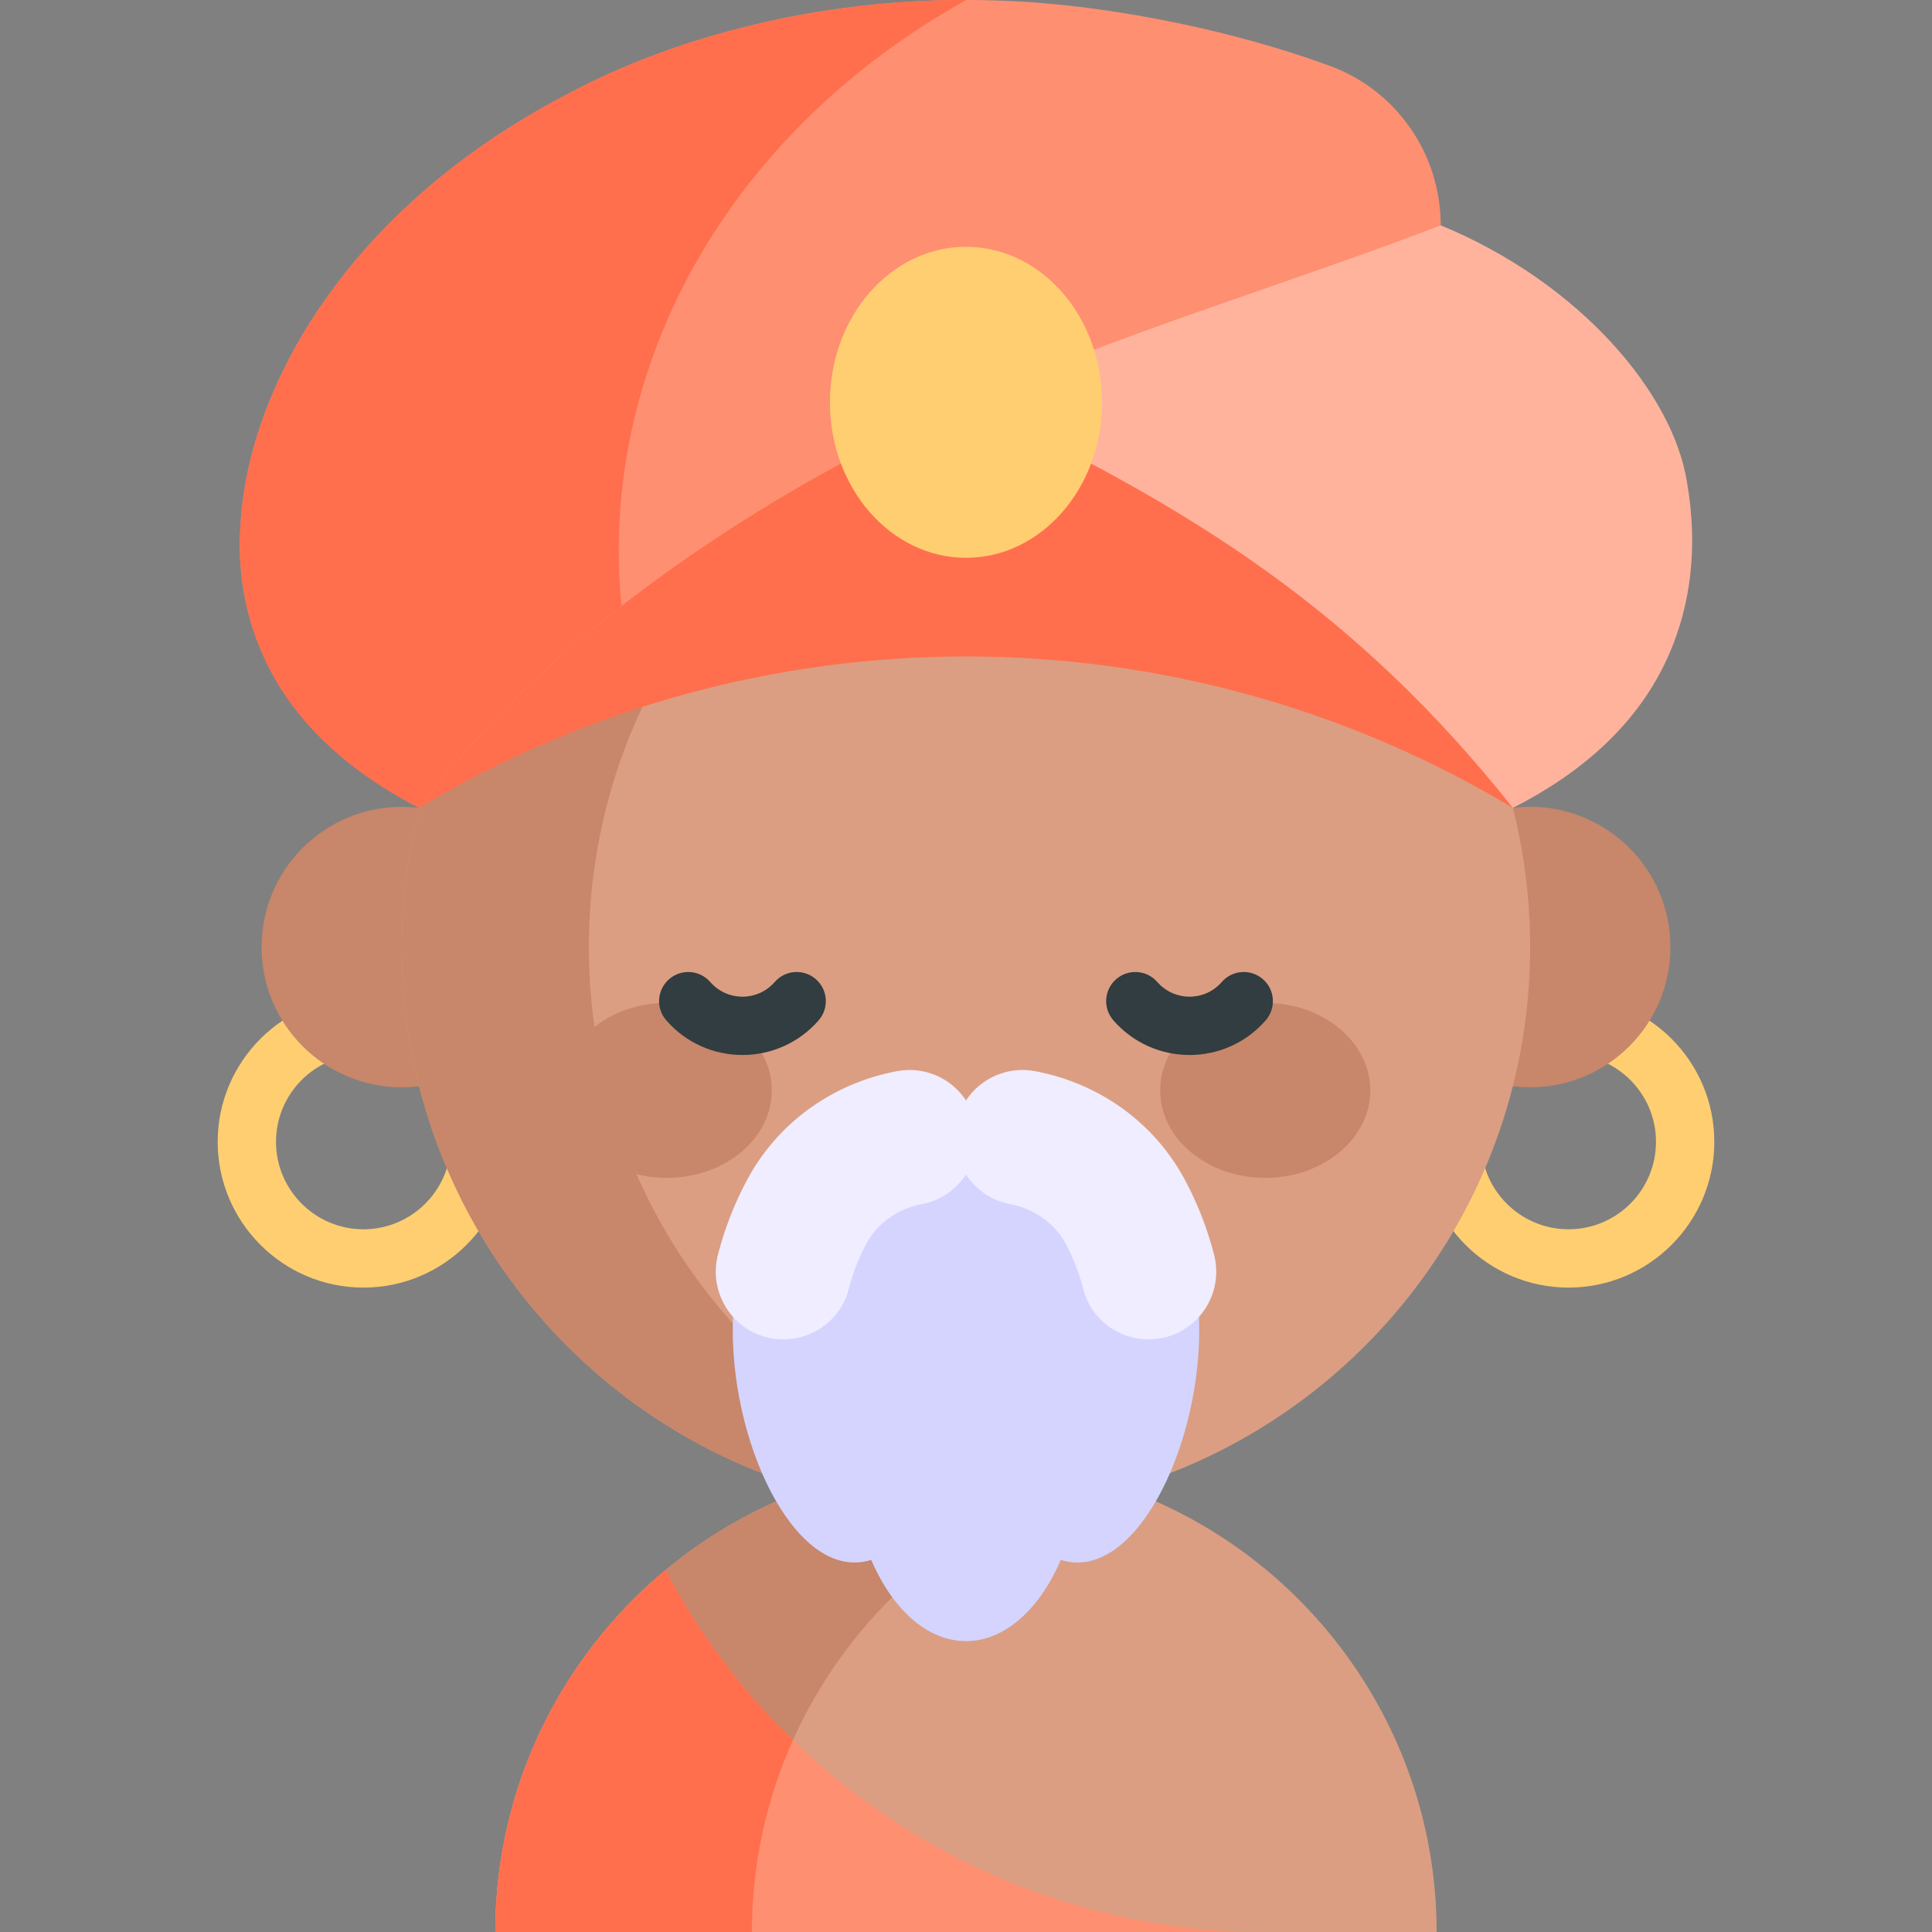 <svg id="Capa_1" enable-background="new 0 0 497 497" height="512" viewBox="0 0 497 497" width="512" xmlns="http://www.w3.org/2000/svg"><rect x="0" y="0" width="497" height="497" fill="#808080" stroke="none"/><g><g fill="#ffce71"><path d="m116 293.73c0 12.407-10.093 22.5-22.5 22.5s-22.5-10.094-22.5-22.5 10.093-22.5 22.5-22.5v-15c-20.678 0-37.5 16.822-37.5 37.5s16.822 37.5 37.5 37.5 37.5-16.822 37.5-37.5z"/><path d="m403.5 256.23v15c12.407 0 22.5 10.093 22.5 22.5s-10.093 22.5-22.5 22.5-22.5-10.093-22.5-22.5h-15c0 20.678 16.822 37.5 37.5 37.5s37.5-16.822 37.5-37.5-16.822-37.5-37.5-37.5z"/></g><g><path d="m289.197 382.971c-2.534-.907-5.108-1.729-7.716-2.468-10.49-2.976-21.552-4.577-32.983-4.577-66.744 0-121.072 54.34-121.072 121.075h242.147c0-52.027-33.18-97.134-80.376-114.03z" fill="#db9e82"/><path d="m248.499 375.925c-29.359 0-56.315 10.514-77.302 27.972-26.725 22.231-43.77 55.722-43.77 93.103h66c0-54.913 37.002-102.005 88.055-116.498-10.49-2.976-21.552-4.577-32.983-4.577z" fill="#c8866a"/></g><g><path d="m203.984 447.666c-13.027-12.631-24.173-27.342-32.787-43.768-26.727 22.231-43.77 55.72-43.77 93.103h66 131.232c-45.486-.001-88.759-18.389-120.675-49.335z" fill="#ff8f71"/><path d="m171.196 403.897c-26.727 22.231-43.77 55.72-43.77 93.103h66c0-17.51 3.764-34.229 10.545-49.346-13.026-12.631-24.16-27.33-32.775-43.757z" fill="#ff6f4d"/></g><g fill="#c8866a"><circle cx="103.372" cy="243.629" r="36.081"/><circle cx="393.628" cy="243.629" r="36.081"/></g><g><g><path d="m289.184 382.966c60.347-17.591 104.443-73.311 104.443-139.337 0-80.153-64.976-145.129-145.129-145.129-80.15 0-145.127 64.976-145.127 145.129 0 66.026 44.097 121.746 104.442 139.337 12.91 3.763 26.56 5.789 40.684 5.789 14.127.001 27.777-2.026 40.687-5.789z" fill="#db9e82"/><path d="m151.481 243.629c0-71.957 52.372-131.671 121.073-143.133-7.825-1.306-15.859-1.996-24.055-1.996-80.15 0-145.127 64.976-145.127 145.129 0 80.15 64.977 145.126 145.127 145.126 8.196 0 16.229-.69 24.055-1.996-68.701-11.461-121.073-71.175-121.073-143.13z" fill="#c8866a"/></g><g fill="#c8866a"><ellipse cx="171.522" cy="280.5" rx="27.022" ry="22.5"/><ellipse cx="325.478" cy="280.5" rx="27.022" ry="22.5"/></g></g><g fill="#313d40"><path d="m209.871 251.89c-3.123-2.721-7.86-2.396-10.582.727-4.391 5.041-12.196 5.037-16.584 0-2.722-3.123-7.459-3.447-10.582-.727-3.123 2.722-3.448 7.459-.727 10.582 10.372 11.901 28.84 11.888 39.202 0 2.721-3.123 2.396-7.861-.727-10.582z"/><path d="m324.877 251.89c-3.123-2.721-7.861-2.396-10.582.727-4.391 5.041-12.196 5.037-16.584 0-2.721-3.123-7.459-3.447-10.582-.727-3.123 2.722-3.448 7.459-.727 10.582 10.372 11.901 28.84 11.889 39.202 0 2.721-3.123 2.396-7.861-.727-10.582z"/></g><g><path d="m107.843 76.61-.019 131.209c86.647-51.925 194.705-51.925 281.353 0l.159-131.209z" fill="#ff6f4d"/><path d="m433.97 124.034c-3.641-23.077-27.79-51.409-63.348-66.072l-82.036-.029-40 45.519c57.77 26.75 100.534 53.876 140.59 104.368 17.211-8.71 32.39-21.418 40.267-39.696 5.408-12.546 7.45-27.275 4.527-44.09z" fill="#ffb39d"/><path d="m342.147 16.962c-20.581-7.549-44.413-12.912-66.461-15.433-8.745-.99-17.785-1.529-27.12-1.528-37.636-.098-74.559 9.124-103.008 24.43-55.87 29.226-81.346 74.631-83.639 109.827-2.722 36.194 19.812 60.143 45.905 73.562 16.357-21.263 31.533-35.614 50.009-50.353 28.753-22.544 61.593-41.844 98.844-57.505 36.831-15.895 78.072-28.149 113.946-42-.001-18.273-11.321-34.708-28.476-41z" fill="#ff8f71"/><path d="m248.566.001c-37.636-.098-74.559 9.123-103.008 24.43-55.87 29.226-81.346 74.631-83.639 109.827-.954 12.686 1.197 23.983 5.517 33.884 8.006 18.346 23.44 30.962 40.387 39.677 16.357-21.263 31.533-35.614 50.009-50.353.68-.533 1.374-1.056 2.059-1.585-6.087-61.267 27.195-121.64 88.675-155.88z" fill="#ff6f4d"/></g><g><path d="m278.5 302.167h-60c-16.569 0-30 12.386-30 40 0 31.094 16.953 65.006 35.617 59.112 5.444 12.643 14.333 20.888 24.383 20.888s18.939-8.245 24.383-20.888c18.663 5.894 35.617-28.016 35.617-59.112 0-27.615-13.431-40-30-40z" fill="#d4d4ff"/><path d="m312.307 322.706c-1.723-6.645-4.228-13.088-7.471-19.157-7.828-14.646-21.891-24.852-38.583-27.999-7.104-1.339-14.007 1.845-17.751 7.521-3.745-5.676-10.65-8.86-17.752-7.521-16.692 3.146-30.754 13.352-38.582 27.999-3.243 6.068-5.747 12.511-7.471 19.156-2.866 11.048 5.409 21.844 16.822 21.844 7.864 0 14.856-5.252 16.795-12.874 1.036-4.069 2.559-8.015 4.542-11.726 2.792-5.225 8.153-9.04 14.341-10.207 4.829-.911 8.803-3.771 11.305-7.577 2.502 3.806 6.476 6.667 11.305 7.577 6.189 1.167 11.55 4.983 14.342 10.205 1.983 3.712 3.506 7.658 4.542 11.727 1.94 7.622 8.931 12.874 16.795 12.874 11.413.002 19.687-10.794 16.821-21.842z" fill="#efedff"/></g><path d="m282.676 94.87c-3.081-16.024-14.562-28.45-28.904-30.926-1.72-.297-3.48-.452-5.272-.452-19.33 0-35 17.909-35 40s15.67 40 35 40 35-17.909 35-40c0-2.962-.29-5.845-.824-8.622z" fill="#ffce71"/></g></svg>